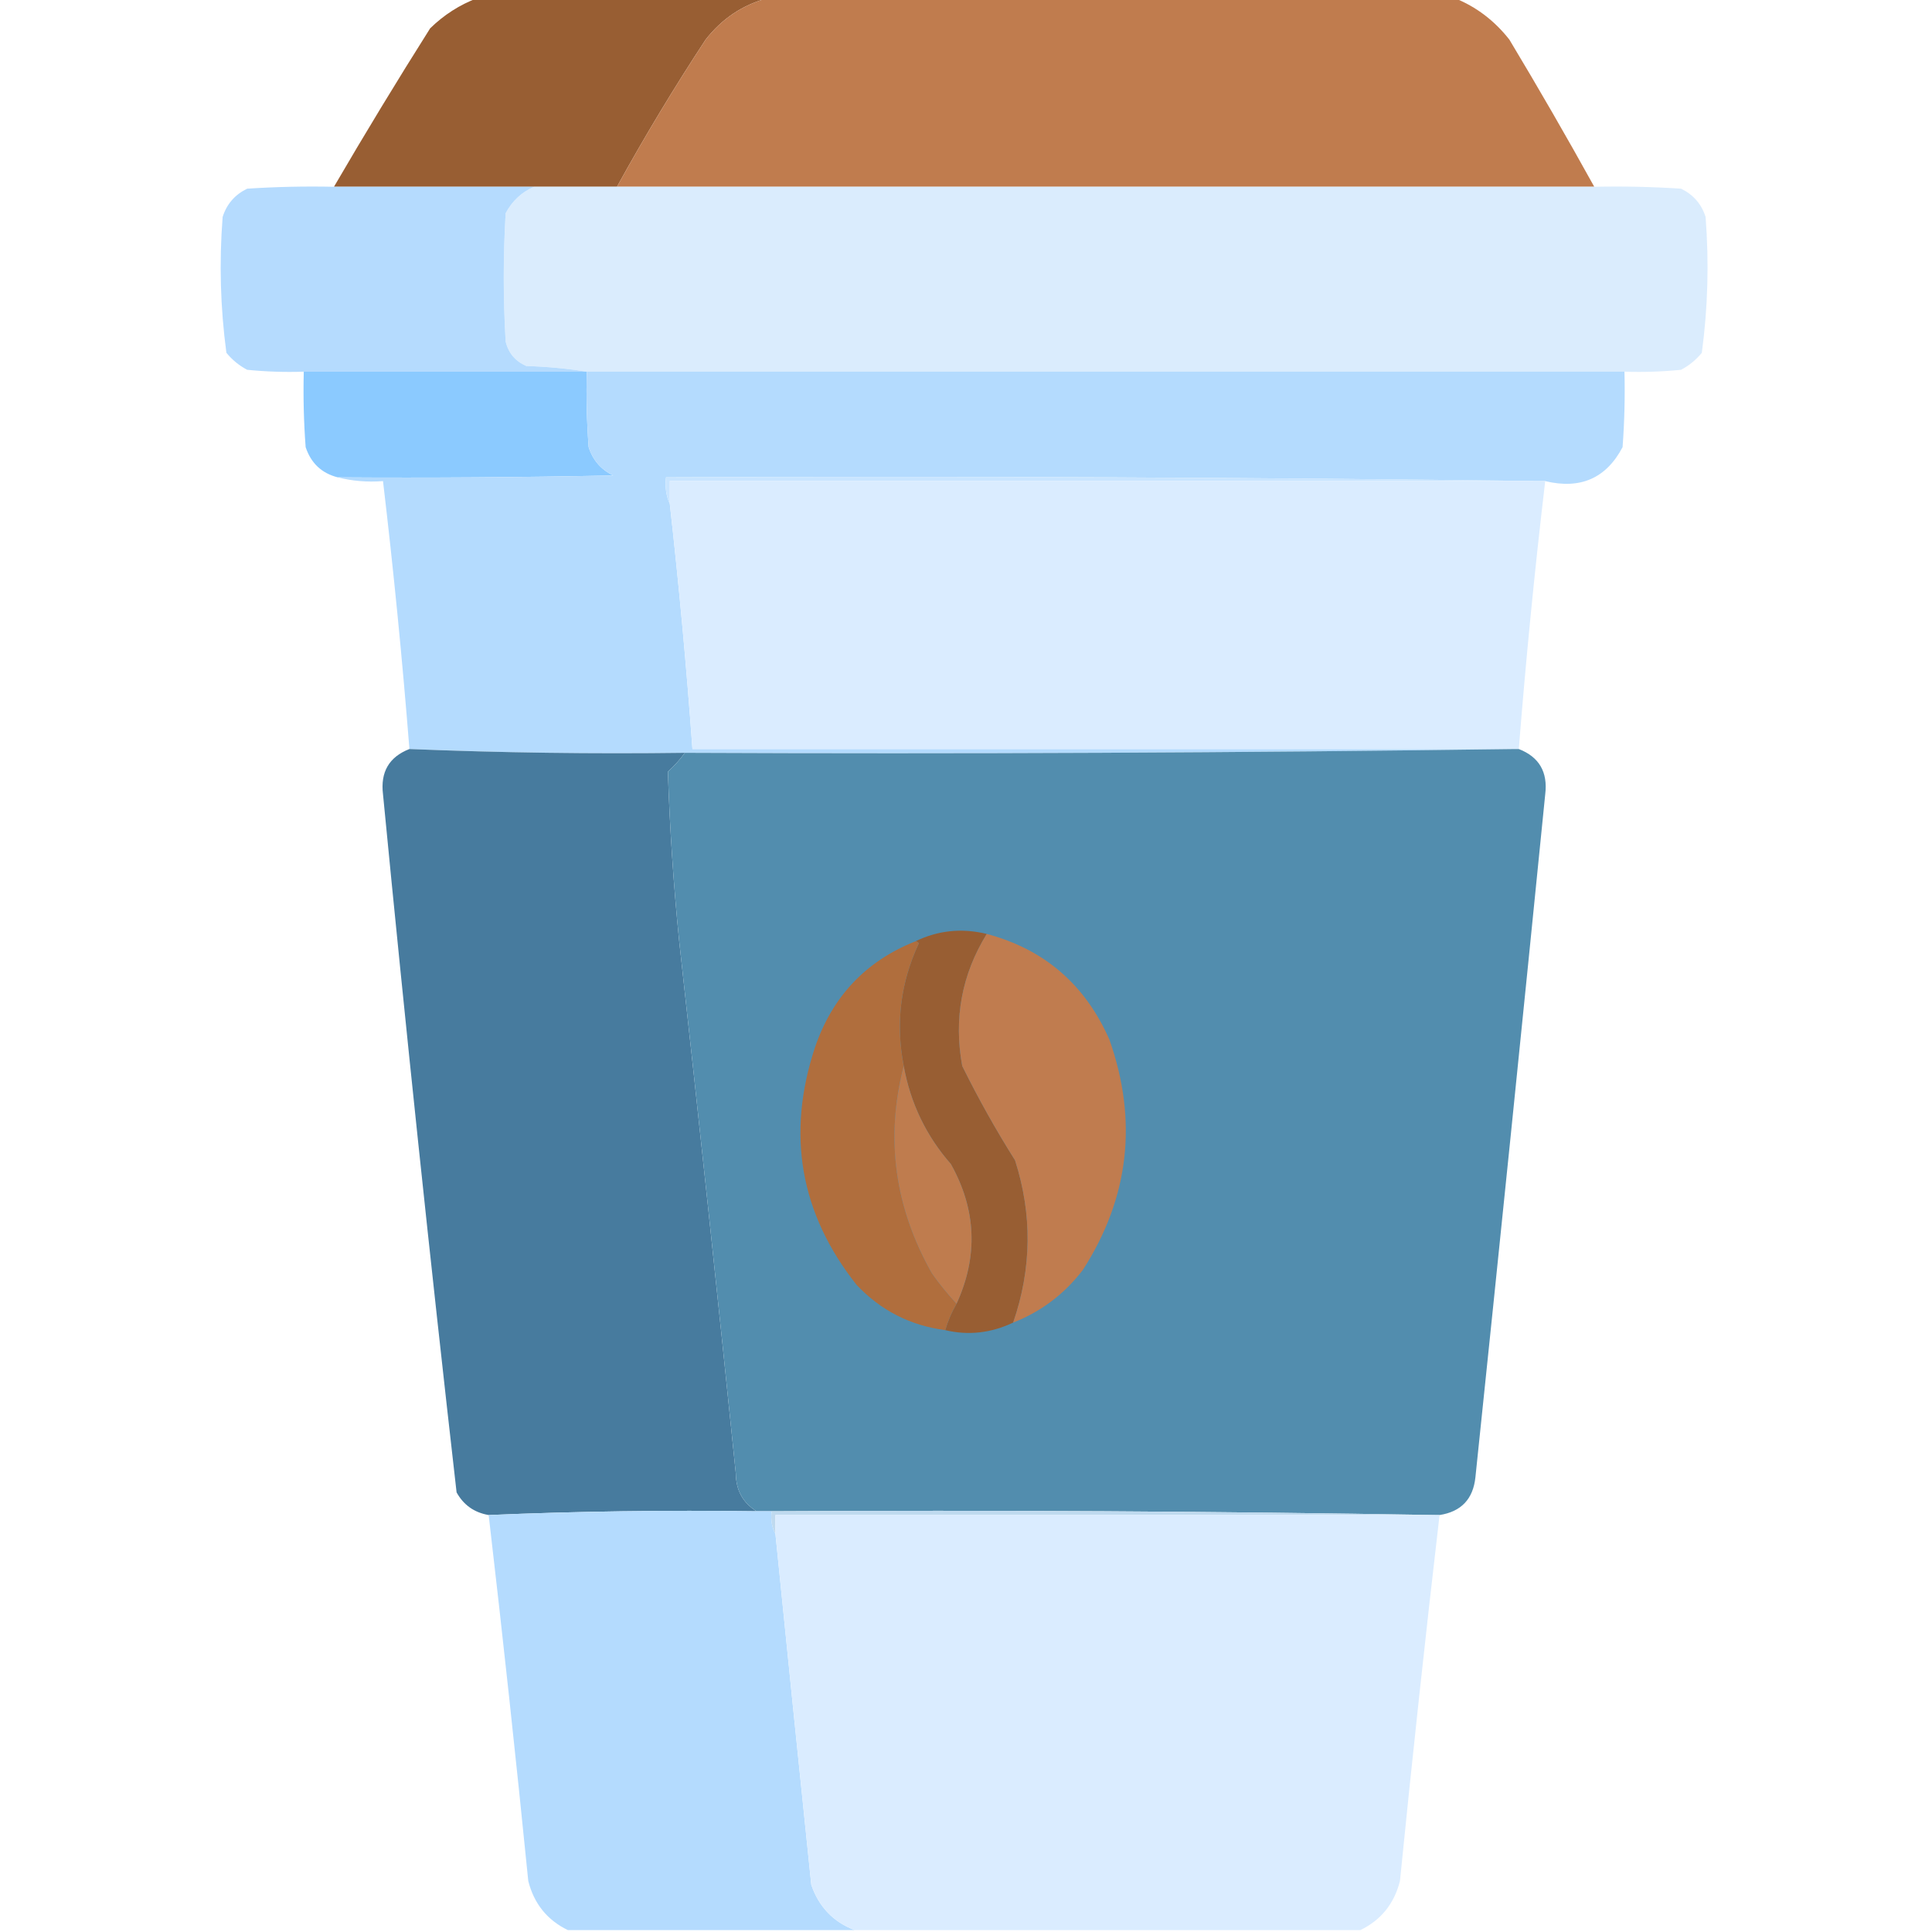 <?xml version="1.0" encoding="UTF-8"?>
<!DOCTYPE svg PUBLIC "-//W3C//DTD SVG 1.1//EN" "http://www.w3.org/Graphics/SVG/1.1/DTD/svg11.dtd">
<svg xmlns="http://www.w3.org/2000/svg" version="1.1" width="512px" height="512px" style="shape-rendering:geometricPrecision; text-rendering:geometricPrecision; image-rendering:optimizeQuality; fill-rule:evenodd; clip-rule:evenodd" xmlns:xlink="http://www.w3.org/1999/xlink">
<g><path style="opacity:1" fill="#985e33" d="M 126.5,-0.5 C 152.167,-0.5 177.833,-0.5 203.5,-0.5C 196.856,1.253 191.356,4.92 187,10.5C 178.641,23.224 170.808,36.224 163.5,49.5C 156.167,49.5 148.833,49.5 141.5,49.5C 123.833,49.5 106.167,49.5 88.5,49.5C 96.726,35.389 105.226,21.389 114,7.5C 117.671,3.923 121.838,1.256 126.5,-0.5 Z"/></g>
<g><path style="opacity:0.999" fill="#c07c4e" d="M 203.5,-0.5 C 264.167,-0.5 324.833,-0.5 385.5,-0.5C 391.216,1.799 396.049,5.466 400,10.5C 407.755,23.405 415.255,36.405 422.5,49.5C 336.167,49.5 249.833,49.5 163.5,49.5C 170.808,36.224 178.641,23.224 187,10.5C 191.356,4.92 196.856,1.253 203.5,-0.5 Z"/></g>
<g><path style="opacity:0.999" fill="#daecfd" d="M 141.5,49.5 C 148.833,49.5 156.167,49.5 163.5,49.5C 249.833,49.5 336.167,49.5 422.5,49.5C 430.174,49.334 437.841,49.5 445.5,50C 448.756,51.587 450.923,54.087 452,57.5C 452.937,69.571 452.604,81.571 451,93.5C 449.457,95.378 447.624,96.878 445.5,98C 440.511,98.499 435.511,98.666 430.5,98.5C 338.833,98.5 247.167,98.5 155.5,98.5C 150.349,97.673 145.016,97.173 139.5,97C 136.572,95.74 134.739,93.573 134,90.5C 133.333,79.167 133.333,67.833 134,56.5C 135.742,53.254 138.242,50.921 141.5,49.5 Z"/></g>
<g><path style="opacity:1" fill="#b5dbfe" d="M 88.5,49.5 C 106.167,49.5 123.833,49.5 141.5,49.5C 138.242,50.921 135.742,53.254 134,56.5C 133.333,67.833 133.333,79.167 134,90.5C 134.739,93.573 136.572,95.74 139.5,97C 145.016,97.173 150.349,97.673 155.5,98.5C 130.5,98.5 105.5,98.5 80.5,98.5C 75.489,98.666 70.489,98.499 65.5,98C 63.376,96.878 61.543,95.378 60,93.5C 58.396,81.571 58.063,69.571 59,57.5C 60.077,54.087 62.244,51.587 65.5,50C 73.159,49.5 80.826,49.334 88.5,49.5 Z"/></g>
<g><path style="opacity:1" fill="#8bcaff" d="M 80.5,98.5 C 105.5,98.5 130.5,98.5 155.5,98.5C 155.334,105.175 155.5,111.842 156,118.5C 157.105,121.937 159.272,124.437 162.5,126C 138.169,126.5 113.836,126.667 89.5,126.5C 85.246,125.415 82.413,122.748 81,118.5C 80.5,111.842 80.334,105.175 80.5,98.5 Z"/></g>
<g><path style="opacity:0.999" fill="#b4dbfe" d="M 155.5,98.5 C 247.167,98.5 338.833,98.5 430.5,98.5C 430.666,105.175 430.5,111.842 430,118.5C 425.655,126.749 418.822,129.749 409.5,127.5C 409.167,127.5 408.833,127.5 408.5,127.5C 331.335,126.501 254.002,126.167 176.5,126.5C 176.198,129.059 176.532,131.393 177.5,133.5C 179.94,155.125 181.94,176.791 183.5,198.5C 256.167,198.5 328.833,198.5 401.5,198.5C 328.335,199.499 255.002,199.833 181.5,199.5C 157.092,199.823 132.759,199.49 108.5,198.5C 106.628,174.78 104.295,151.114 101.5,127.5C 97.298,127.817 93.298,127.483 89.5,126.5C 113.836,126.667 138.169,126.5 162.5,126C 159.272,124.437 157.105,121.937 156,118.5C 155.5,111.842 155.334,105.175 155.5,98.5 Z"/></g>
<g><path style="opacity:1" fill="#c9e5ff" d="M 408.5,127.5 C 331.5,127.5 254.5,127.5 177.5,127.5C 177.5,129.5 177.5,131.5 177.5,133.5C 176.532,131.393 176.198,129.059 176.5,126.5C 254.002,126.167 331.335,126.501 408.5,127.5 Z"/></g>
<g><path style="opacity:0.999" fill="#daecff" d="M 408.5,127.5 C 408.833,127.5 409.167,127.5 409.5,127.5C 406.705,151.114 404.372,174.78 402.5,198.5C 402.167,198.5 401.833,198.5 401.5,198.5C 328.833,198.5 256.167,198.5 183.5,198.5C 181.94,176.791 179.94,155.125 177.5,133.5C 177.5,131.5 177.5,129.5 177.5,127.5C 254.5,127.5 331.5,127.5 408.5,127.5 Z"/></g>
<g><path style="opacity:1" fill="#477b9e" d="M 108.5,198.5 C 132.759,199.49 157.092,199.823 181.5,199.5C 180.207,201.296 178.707,202.963 177,204.5C 177.488,219.51 178.488,234.51 180,249.5C 185.197,296.467 190.197,343.467 195,390.5C 195.049,394.94 196.882,398.273 200.5,400.5C 176.661,400.169 152.994,400.502 129.5,401.5C 125.689,400.848 122.856,398.848 121,395.5C 113.973,333.902 107.473,272.235 101.5,210.5C 100.779,204.597 103.112,200.597 108.5,198.5 Z"/></g>
<g><path style="opacity:0.999" fill="#528dae" d="M 401.5,198.5 C 401.833,198.5 402.167,198.5 402.5,198.5C 407.888,200.597 410.221,204.597 409.5,210.5C 403.465,270.847 397.299,331.18 391,391.5C 390.39,397.277 387.223,400.61 381.5,401.5C 381.167,401.5 380.833,401.5 380.5,401.5C 322.002,400.501 263.336,400.168 204.5,400.5C 203.167,400.5 201.833,400.5 200.5,400.5C 196.882,398.273 195.049,394.94 195,390.5C 190.197,343.467 185.197,296.467 180,249.5C 178.488,234.51 177.488,219.51 177,204.5C 178.707,202.963 180.207,201.296 181.5,199.5C 255.002,199.833 328.335,199.499 401.5,198.5 Z"/></g>
<g><path style="opacity:1" fill="#985e33" d="M 261.5,247.5 C 254.869,258.263 252.703,269.93 255,282.5C 259.233,291.069 263.9,299.402 269,307.5C 273.598,321.857 273.431,336.191 268.5,350.5C 262.597,353.289 256.597,353.956 250.5,352.5C 251.227,350.046 252.227,347.713 253.5,345.5C 259.257,332.916 258.757,320.582 252,308.5C 245.445,301.014 241.279,292.347 239.5,282.5C 237.31,271.206 238.643,260.373 243.5,250C 243.272,249.601 242.938,249.435 242.5,249.5C 248.527,246.557 254.861,245.891 261.5,247.5 Z"/></g>
<g><path style="opacity:1" fill="#c07c4f" d="M 261.5,247.5 C 276.742,251.566 287.575,260.899 294,275.5C 301.591,297.02 299.258,317.353 287,336.5C 282.091,342.92 275.924,347.587 268.5,350.5C 273.431,336.191 273.598,321.857 269,307.5C 263.9,299.402 259.233,291.069 255,282.5C 252.703,269.93 254.869,258.263 261.5,247.5 Z"/></g>
<g><path style="opacity:1" fill="#b06e3d" d="M 242.5,249.5 C 242.938,249.435 243.272,249.601 243.5,250C 238.643,260.373 237.31,271.206 239.5,282.5C 234.568,301.616 237.068,319.95 247,337.5C 249.031,340.355 251.197,343.022 253.5,345.5C 252.227,347.713 251.227,350.046 250.5,352.5C 241.251,351.292 233.418,347.292 227,340.5C 212.02,321.558 208.353,300.558 216,277.5C 220.615,264.054 229.449,254.721 242.5,249.5 Z"/></g>
<g><path style="opacity:1" fill="#bf7c4e" d="M 239.5,282.5 C 241.279,292.347 245.445,301.014 252,308.5C 258.757,320.582 259.257,332.916 253.5,345.5C 251.197,343.022 249.031,340.355 247,337.5C 237.068,319.95 234.568,301.616 239.5,282.5 Z"/></g>
<g><path style="opacity:1" fill="#bfdaef" d="M 204.5,400.5 C 263.336,400.168 322.002,400.501 380.5,401.5C 322.167,401.5 263.833,401.5 205.5,401.5C 205.5,403.167 205.5,404.833 205.5,406.5C 204.539,404.735 204.205,402.735 204.5,400.5 Z"/></g>
<g><path style="opacity:1" fill="#b4dbfe" d="M 200.5,400.5 C 201.833,400.5 203.167,400.5 204.5,400.5C 204.205,402.735 204.539,404.735 205.5,406.5C 208.618,437.497 211.785,468.497 215,499.5C 217.019,505.35 220.852,509.35 226.5,511.5C 201.167,511.5 175.833,511.5 150.5,511.5C 145.034,508.856 141.534,504.523 140,498.5C 136.759,466.085 133.259,433.752 129.5,401.5C 152.994,400.502 176.661,400.169 200.5,400.5 Z"/></g>
<g><path style="opacity:0.999" fill="#daecff" d="M 380.5,401.5 C 380.833,401.5 381.167,401.5 381.5,401.5C 377.741,433.752 374.241,466.085 371,498.5C 369.466,504.523 365.966,508.856 360.5,511.5C 315.833,511.5 271.167,511.5 226.5,511.5C 220.852,509.35 217.019,505.35 215,499.5C 211.785,468.497 208.618,437.497 205.5,406.5C 205.5,404.833 205.5,403.167 205.5,401.5C 263.833,401.5 322.167,401.5 380.5,401.5 Z"/></g>
</svg>
